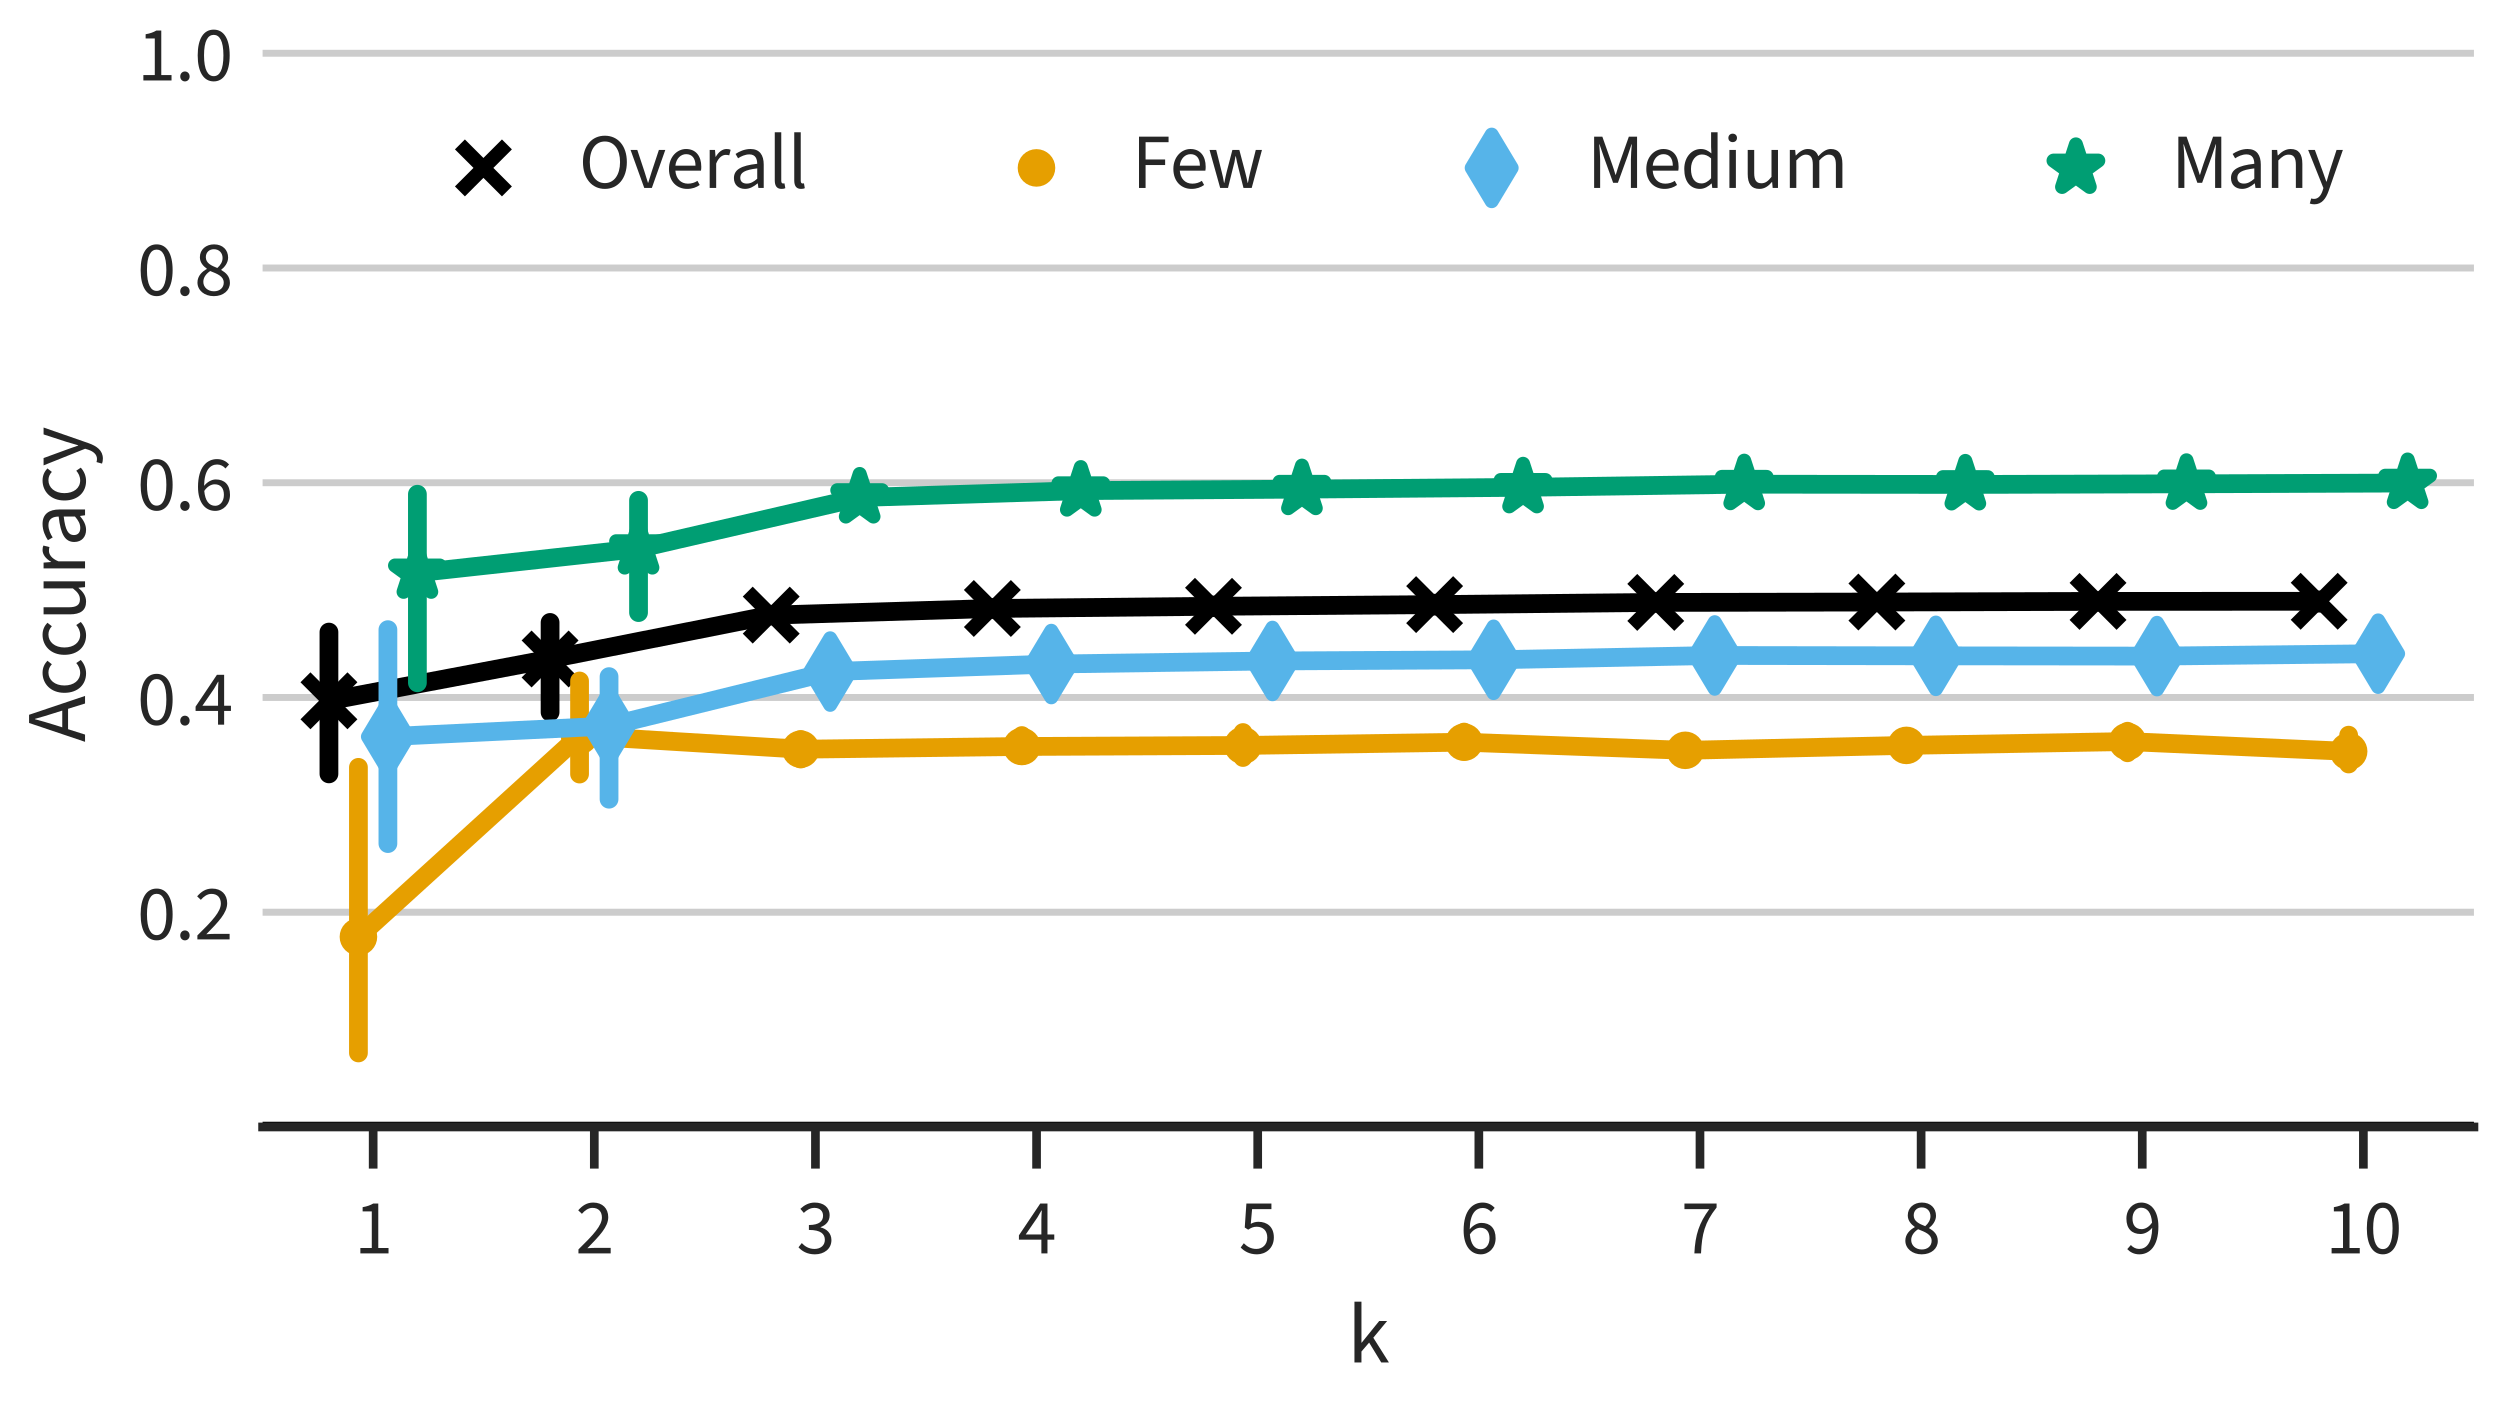 <?xml version="1.0" encoding="utf-8" standalone="no"?>
<!DOCTYPE svg PUBLIC "-//W3C//DTD SVG 1.1//EN"
  "http://www.w3.org/Graphics/SVG/1.1/DTD/svg11.dtd">
<svg xmlns:xlink="http://www.w3.org/1999/xlink" width="288pt" height="162pt" viewBox="0 0 288 162" xmlns="http://www.w3.org/2000/svg" version="1.1">
 <defs>
  <style type="text/css">*{stroke-linejoin: round; stroke-linecap: butt}</style>
 </defs>
 <g id="figure_1">
  <g id="patch_1">
   <path d="M 0 162
L 288 162
L 288 0
L 0 0
z
" style="fill: #ffffff"/>
  </g>
  <g id="axes_1">
   <g id="patch_2">
    <path d="M 30.251 129.826
L 285 129.826
L 285 4.9
L 30.251 4.9
z
" style="fill: #ffffff"/>
   </g>
   <g id="matplotlib.axis_1">
    <g id="xtick_1">
     <g id="line2d_1">
      <defs>
       <path id="mf15b5f564a" d="M 0 0
L 0 4.8
" style="stroke: #262626"/>
      </defs>
      <g>
       <use xlink:href="#mf15b5f564a" x="42.989" y="129.826" style="fill: #262626; stroke: #262626"/>
      </g>
     </g>
     <g id="text_1">
      <!-- 1 -->
      <g style="fill: #262626" transform="translate(40.802 144.392) scale(0.088 -0.088)">
       <defs>
        <path id="SourceSansPro-Regular-31" d="M 506 0
L 2810 0
L 2810 442
L 1971 442
L 1971 4083
L 1562 4083
C 1338 3949 1069 3846 691 3782
L 691 3437
L 1440 3437
L 1440 442
L 506 442
L 506 0
z
" transform="scale(0.016)"/>
       </defs>
       <use xlink:href="#SourceSansPro-Regular-31"/>
      </g>
     </g>
    </g>
    <g id="xtick_2">
     <g id="line2d_2">
      <g>
       <use xlink:href="#mf15b5f564a" x="68.464" y="129.826" style="fill: #262626; stroke: #262626"/>
      </g>
     </g>
     <g id="text_2">
      <!-- 2 -->
      <g style="fill: #262626" transform="translate(66.277 144.392) scale(0.088 -0.088)">
       <defs>
        <path id="SourceSansPro-Regular-32" d="M 256 0
L 2893 0
L 2893 454
L 1670 454
C 1459 454 1210 442 986 422
C 1978 1434 2694 2170 2694 2963
C 2694 3680 2221 4160 1466 4160
C 941 4160 576 3910 237 3526
L 538 3238
C 768 3507 1062 3725 1402 3725
C 1920 3725 2176 3398 2176 2931
C 2176 2272 1472 1517 256 326
L 256 0
z
" transform="scale(0.016)"/>
       </defs>
       <use xlink:href="#SourceSansPro-Regular-32"/>
      </g>
     </g>
    </g>
    <g id="xtick_3">
     <g id="line2d_3">
      <g>
       <use xlink:href="#mf15b5f564a" x="93.939" y="129.826" style="fill: #262626; stroke: #262626"/>
      </g>
     </g>
     <g id="text_3">
      <!-- 3 -->
      <g style="fill: #262626" transform="translate(91.752 144.392) scale(0.088 -0.088)">
       <defs>
        <path id="SourceSansPro-Regular-33" d="M 1510 -77
C 2259 -77 2861 365 2861 1088
C 2861 1651 2470 2010 1978 2125
L 1978 2150
C 2419 2317 2714 2630 2714 3123
C 2714 3782 2202 4160 1491 4160
C 1011 4160 634 3942 320 3648
L 602 3315
C 845 3552 1133 3725 1472 3725
C 1907 3725 2176 3475 2176 3085
C 2176 2656 1882 2323 1018 2323
L 1018 1920
C 1990 1920 2323 1594 2323 1107
C 2323 653 1971 365 1478 365
C 998 365 678 589 435 845
L 166 499
C 442 198 858 -77 1510 -77
z
" transform="scale(0.016)"/>
       </defs>
       <use xlink:href="#SourceSansPro-Regular-33"/>
      </g>
     </g>
    </g>
    <g id="xtick_4">
     <g id="line2d_4">
      <g>
       <use xlink:href="#mf15b5f564a" x="119.413" y="129.826" style="fill: #262626; stroke: #262626"/>
      </g>
     </g>
     <g id="text_4">
      <!-- 4 -->
      <g style="fill: #262626" transform="translate(117.226 144.392) scale(0.088 -0.088)">
       <defs>
        <path id="SourceSansPro-Regular-34" d="M 666 1549
L 1619 2938
C 1734 3142 1850 3322 1952 3514
L 1978 3514
C 1965 3296 1946 2944 1946 2733
L 1946 1549
L 666 1549
z
M 1946 0
L 2445 0
L 2445 1126
L 3002 1126
L 3002 1549
L 2445 1549
L 2445 4083
L 1856 4083
L 109 1478
L 109 1126
L 1946 1126
L 1946 0
z
" transform="scale(0.016)"/>
       </defs>
       <use xlink:href="#SourceSansPro-Regular-34"/>
      </g>
     </g>
    </g>
    <g id="xtick_5">
     <g id="line2d_5">
      <g>
       <use xlink:href="#mf15b5f564a" x="144.888" y="129.826" style="fill: #262626; stroke: #262626"/>
      </g>
     </g>
     <g id="text_5">
      <!-- 5 -->
      <g style="fill: #262626" transform="translate(142.701 144.392) scale(0.088 -0.088)">
       <defs>
        <path id="SourceSansPro-Regular-35" d="M 1498 -77
C 2208 -77 2874 422 2874 1306
C 2874 2189 2304 2586 1613 2586
C 1363 2586 1178 2522 986 2419
L 1094 3622
L 2675 3622
L 2675 4083
L 627 4083
L 493 2118
L 774 1939
C 1018 2099 1190 2182 1472 2182
C 1997 2182 2336 1856 2336 1293
C 2336 723 1946 365 1446 365
C 966 365 659 589 416 832
L 160 480
C 442 198 845 -77 1498 -77
z
" transform="scale(0.016)"/>
       </defs>
       <use xlink:href="#SourceSansPro-Regular-35"/>
      </g>
     </g>
    </g>
    <g id="xtick_6">
     <g id="line2d_6">
      <g>
       <use xlink:href="#mf15b5f564a" x="170.363" y="129.826" style="fill: #262626; stroke: #262626"/>
      </g>
     </g>
     <g id="text_6">
      <!-- 6 -->
      <g style="fill: #262626" transform="translate(168.176 144.392) scale(0.088 -0.088)">
       <defs>
        <path id="SourceSansPro-Regular-36" d="M 1670 2099
C 2176 2099 2426 1766 2426 1235
C 2426 698 2118 339 1715 339
C 1203 339 890 762 819 1555
C 1075 1939 1408 2099 1670 2099
z
M 1715 -77
C 2374 -77 2925 454 2925 1235
C 2925 2074 2470 2496 1760 2496
C 1427 2496 1062 2291 806 1971
C 826 3270 1312 3718 1882 3718
C 2138 3718 2394 3590 2554 3392
L 2848 3725
C 2624 3974 2304 4160 1862 4160
C 1050 4160 307 3526 307 1888
C 307 576 915 -77 1715 -77
z
" transform="scale(0.016)"/>
       </defs>
       <use xlink:href="#SourceSansPro-Regular-36"/>
      </g>
     </g>
    </g>
    <g id="xtick_7">
     <g id="line2d_7">
      <g>
       <use xlink:href="#mf15b5f564a" x="195.838" y="129.826" style="fill: #262626; stroke: #262626"/>
      </g>
     </g>
     <g id="text_7">
      <!-- 7 -->
      <g style="fill: #262626" transform="translate(193.651 144.392) scale(0.088 -0.088)">
       <defs>
        <path id="SourceSansPro-Regular-37" d="M 1094 0
L 1638 0
C 1709 1594 1933 2515 2912 3757
L 2912 4083
L 282 4083
L 282 3622
L 2317 3622
C 1491 2496 1165 1536 1094 0
z
" transform="scale(0.016)"/>
       </defs>
       <use xlink:href="#SourceSansPro-Regular-37"/>
      </g>
     </g>
    </g>
    <g id="xtick_8">
     <g id="line2d_8">
      <g>
       <use xlink:href="#mf15b5f564a" x="221.313" y="129.826" style="fill: #262626; stroke: #262626"/>
      </g>
     </g>
     <g id="text_8">
      <!-- 8 -->
      <g style="fill: #262626" transform="translate(219.126 144.392) scale(0.088 -0.088)">
       <defs>
        <path id="SourceSansPro-Regular-38" d="M 1600 -77
C 2394 -77 2918 403 2918 1011
C 2918 1562 2573 1850 2208 2061
L 2208 2086
C 2464 2278 2771 2643 2771 3072
C 2771 3706 2330 4160 1619 4160
C 960 4160 461 3738 461 3110
C 461 2682 730 2381 1030 2170
L 1030 2144
C 646 1939 262 1574 262 1043
C 262 397 832 -77 1600 -77
z
M 1888 2227
C 1395 2419 947 2624 947 3110
C 947 3507 1229 3763 1606 3763
C 2054 3763 2317 3443 2317 3046
C 2317 2746 2163 2470 1888 2227
z
M 1613 320
C 1114 320 742 646 742 1094
C 742 1466 986 1766 1306 1978
C 1894 1741 2413 1555 2413 1030
C 2413 608 2086 320 1613 320
z
" transform="scale(0.016)"/>
       </defs>
       <use xlink:href="#SourceSansPro-Regular-38"/>
      </g>
     </g>
    </g>
    <g id="xtick_9">
     <g id="line2d_9">
      <g>
       <use xlink:href="#mf15b5f564a" x="246.788" y="129.826" style="fill: #262626; stroke: #262626"/>
      </g>
     </g>
     <g id="text_9">
      <!-- 9 -->
      <g style="fill: #262626" transform="translate(244.601 144.392) scale(0.088 -0.088)">
       <defs>
        <path id="SourceSansPro-Regular-39" d="M 755 2848
C 755 3386 1062 3738 1459 3738
C 1978 3738 2291 3315 2355 2522
C 2099 2144 1773 1984 1504 1984
C 1005 1984 755 2317 755 2848
z
M 1312 -77
C 2131 -77 2874 557 2874 2195
C 2874 3507 2266 4160 1459 4160
C 806 4160 256 3629 256 2848
C 256 2010 710 1587 1414 1587
C 1747 1587 2112 1779 2368 2099
C 2342 806 1869 365 1293 365
C 1037 365 787 493 621 685
L 326 352
C 550 109 877 -77 1312 -77
z
" transform="scale(0.016)"/>
       </defs>
       <use xlink:href="#SourceSansPro-Regular-39"/>
      </g>
     </g>
    </g>
    <g id="xtick_10">
     <g id="line2d_10">
      <g>
       <use xlink:href="#mf15b5f564a" x="272.262" y="129.826" style="fill: #262626; stroke: #262626"/>
      </g>
     </g>
     <g id="text_10">
      <!-- 10 -->
      <g style="fill: #262626" transform="translate(267.888 144.392) scale(0.088 -0.088)">
       <defs>
        <path id="SourceSansPro-Regular-30" d="M 1594 -77
C 2406 -77 2899 685 2899 2054
C 2899 3424 2406 4160 1594 4160
C 774 4160 282 3424 282 2054
C 282 685 774 -77 1594 -77
z
M 1594 352
C 1120 352 800 858 800 2054
C 800 3251 1120 3731 1594 3731
C 2067 3731 2387 3251 2387 2054
C 2387 858 2067 352 1594 352
z
" transform="scale(0.016)"/>
       </defs>
       <use xlink:href="#SourceSansPro-Regular-31"/>
       <use xlink:href="#SourceSansPro-Regular-30" x="49.7"/>
      </g>
     </g>
    </g>
    <g id="text_11">
     <!-- $k$ -->
     <g style="fill: #262626" transform="translate(155.226 157.032) scale(0.096 -0.096)">
      <defs>
       <path id="SourceSansPro-Regular-6b" d="M 525 0
L 1050 0
L 1050 819
L 1626 1491
L 2534 0
L 3110 0
L 1939 1856
L 2976 3110
L 2381 3110
L 1069 1485
L 1050 1485
L 1050 4557
L 525 4557
L 525 0
z
" transform="scale(0.016)"/>
      </defs>
      <use xlink:href="#SourceSansPro-Regular-6b" transform="translate(0 0.797)"/>
     </g>
    </g>
   </g>
   <g id="matplotlib.axis_2">
    <g id="ytick_1">
     <g id="line2d_11">
      <path d="M 30.251 105.089
L 285 105.089
" clip-path="url(#pb74a5fa8ed)" style="fill: none; stroke: #cccccc; stroke-width: 0.8; stroke-linecap: round"/>
     </g>
     <g id="line2d_12"/>
     <g id="text_12">
      <!-- 0.2 -->
      <g style="fill: #262626" transform="translate(15.804 108.221) scale(0.088 -0.088)">
       <defs>
        <path id="SourceSansPro-Regular-2e" d="M 800 -77
C 1011 -77 1184 90 1184 326
C 1184 570 1011 736 800 736
C 589 736 416 570 416 326
C 416 90 589 -77 800 -77
z
" transform="scale(0.016)"/>
       </defs>
       <use xlink:href="#SourceSansPro-Regular-30"/>
       <use xlink:href="#SourceSansPro-Regular-2e" x="49.7"/>
       <use xlink:href="#SourceSansPro-Regular-32" x="74.7"/>
      </g>
     </g>
    </g>
    <g id="ytick_2">
     <g id="line2d_13">
      <path d="M 30.251 80.351
L 285 80.351
" clip-path="url(#pb74a5fa8ed)" style="fill: none; stroke: #cccccc; stroke-width: 0.8; stroke-linecap: round"/>
     </g>
     <g id="line2d_14"/>
     <g id="text_13">
      <!-- 0.4 -->
      <g style="fill: #262626" transform="translate(15.804 83.484) scale(0.088 -0.088)">
       <use xlink:href="#SourceSansPro-Regular-30"/>
       <use xlink:href="#SourceSansPro-Regular-2e" x="49.7"/>
       <use xlink:href="#SourceSansPro-Regular-34" x="74.7"/>
      </g>
     </g>
    </g>
    <g id="ytick_3">
     <g id="line2d_15">
      <path d="M 30.251 55.613
L 285 55.613
" clip-path="url(#pb74a5fa8ed)" style="fill: none; stroke: #cccccc; stroke-width: 0.8; stroke-linecap: round"/>
     </g>
     <g id="line2d_16"/>
     <g id="text_14">
      <!-- 0.6 -->
      <g style="fill: #262626" transform="translate(15.804 58.746) scale(0.088 -0.088)">
       <use xlink:href="#SourceSansPro-Regular-30"/>
       <use xlink:href="#SourceSansPro-Regular-2e" x="49.7"/>
       <use xlink:href="#SourceSansPro-Regular-36" x="74.7"/>
      </g>
     </g>
    </g>
    <g id="ytick_4">
     <g id="line2d_17">
      <path d="M 30.251 30.875
L 285 30.875
" clip-path="url(#pb74a5fa8ed)" style="fill: none; stroke: #cccccc; stroke-width: 0.8; stroke-linecap: round"/>
     </g>
     <g id="line2d_18"/>
     <g id="text_15">
      <!-- 0.8 -->
      <g style="fill: #262626" transform="translate(15.804 34.008) scale(0.088 -0.088)">
       <use xlink:href="#SourceSansPro-Regular-30"/>
       <use xlink:href="#SourceSansPro-Regular-2e" x="49.7"/>
       <use xlink:href="#SourceSansPro-Regular-38" x="74.7"/>
      </g>
     </g>
    </g>
    <g id="ytick_5">
     <g id="line2d_19">
      <path d="M 30.251 6.137
L 285 6.137
" clip-path="url(#pb74a5fa8ed)" style="fill: none; stroke: #cccccc; stroke-width: 0.8; stroke-linecap: round"/>
     </g>
     <g id="line2d_20"/>
     <g id="text_16">
      <!-- 1.0 -->
      <g style="fill: #262626" transform="translate(15.804 9.27) scale(0.088 -0.088)">
       <use xlink:href="#SourceSansPro-Regular-31"/>
       <use xlink:href="#SourceSansPro-Regular-2e" x="49.7"/>
       <use xlink:href="#SourceSansPro-Regular-30" x="74.7"/>
      </g>
     </g>
    </g>
    <g id="text_17">
     <!-- Accuracy -->
     <g style="fill: #262626" transform="translate(9.797 85.488) rotate(-90) scale(0.096 -0.096)">
      <defs>
       <path id="SourceSansPro-Regular-41" d="M 1306 2342
C 1453 2810 1587 3270 1715 3757
L 1741 3757
C 1875 3270 2010 2810 2163 2342
L 2362 1709
L 1107 1709
L 1306 2342
z
M 19 0
L 563 0
L 966 1274
L 2496 1274
L 2893 0
L 3462 0
L 2048 4198
L 1434 4198
L 19 0
z
" transform="scale(0.016)"/>
       <path id="SourceSansPro-Regular-63" d="M 1754 -77
C 2125 -77 2477 64 2758 320
L 2528 659
C 2342 493 2086 365 1798 365
C 1229 365 845 838 845 1549
C 845 2266 1254 2746 1818 2746
C 2067 2746 2266 2650 2438 2490
L 2701 2822
C 2483 3027 2202 3187 1792 3187
C 992 3187 294 2592 294 1549
C 294 518 928 -77 1754 -77
z
" transform="scale(0.016)"/>
       <path id="SourceSansPro-Regular-75" d="M 1434 -77
C 1862 -77 2170 147 2458 486
L 2477 486
L 2522 0
L 2957 0
L 2957 3110
L 2426 3110
L 2426 909
C 2138 544 1914 384 1600 384
C 1190 384 1011 634 1011 1210
L 1011 3110
L 480 3110
L 480 1139
C 480 346 774 -77 1434 -77
z
" transform="scale(0.016)"/>
       <path id="SourceSansPro-Regular-72" d="M 525 0
L 1056 0
L 1056 1997
C 1267 2522 1581 2707 1843 2707
C 1965 2707 2035 2694 2125 2669
L 2240 3123
C 2144 3168 2048 3187 1907 3187
C 1562 3187 1242 2938 1024 2547
L 1005 2547
L 960 3110
L 525 3110
L 525 0
z
" transform="scale(0.016)"/>
       <path id="SourceSansPro-Regular-61" d="M 1242 -77
C 1632 -77 1971 122 2266 371
L 2285 371
L 2336 0
L 2771 0
L 2771 1914
C 2771 2682 2445 3187 1690 3187
C 1190 3187 755 2976 467 2784
L 672 2426
C 915 2586 1242 2746 1600 2746
C 2106 2746 2234 2368 2240 1978
C 909 1830 333 1498 333 806
C 333 243 723 -77 1242 -77
z
M 1389 358
C 1088 358 851 493 851 838
C 851 1242 1190 1478 2240 1600
L 2240 755
C 1939 493 1690 358 1389 358
z
" transform="scale(0.016)"/>
       <path id="SourceSansPro-Regular-79" d="M 582 -1338
C 1203 -1338 1530 -870 1747 -256
L 2918 3110
L 2400 3110
L 1843 1395
C 1760 1120 1670 800 1587 518
L 1562 518
C 1459 806 1357 1126 1254 1395
L 627 3110
L 77 3110
L 1325 -6
L 1254 -237
C 1126 -621 902 -896 557 -896
C 480 -896 403 -883 326 -858
L 211 -1274
C 314 -1312 435 -1338 582 -1338
z
" transform="scale(0.016)"/>
      </defs>
      <use xlink:href="#SourceSansPro-Regular-41"/>
      <use xlink:href="#SourceSansPro-Regular-63" x="54.4"/>
      <use xlink:href="#SourceSansPro-Regular-63" x="100"/>
      <use xlink:href="#SourceSansPro-Regular-75" x="145.6"/>
      <use xlink:href="#SourceSansPro-Regular-72" x="200"/>
      <use xlink:href="#SourceSansPro-Regular-61" x="234.8"/>
      <use xlink:href="#SourceSansPro-Regular-63" x="285.2"/>
      <use xlink:href="#SourceSansPro-Regular-79" x="330.8"/>
     </g>
    </g>
   </g>
   <g id="line2d_21">
    <path d="M 37.894 80.732
L 63.369 75.916
L 88.844 70.861
L 114.318 70.097
L 139.793 69.846
L 165.268 69.65
L 190.743 69.399
L 216.218 69.354
L 241.693 69.281
L 267.167 69.267
" clip-path="url(#pb74a5fa8ed)" style="fill: none; stroke: #000000; stroke-width: 2.16; stroke-linecap: round"/>
   </g>
   <g id="line2d_22">
    <path d="M 37.894 89.151
L 37.894 72.815
" clip-path="url(#pb74a5fa8ed)" style="fill: none; stroke: #000000; stroke-width: 2.16; stroke-linecap: round"/>
   </g>
   <g id="line2d_23">
    <path d="M 63.369 82.051
L 63.369 71.704
" clip-path="url(#pb74a5fa8ed)" style="fill: none; stroke: #000000; stroke-width: 2.16; stroke-linecap: round"/>
   </g>
   <g id="line2d_24">
    <path d="M 88.844 70.954
L 88.844 70.768
" clip-path="url(#pb74a5fa8ed)" style="fill: none; stroke: #000000; stroke-width: 2.16; stroke-linecap: round"/>
   </g>
   <g id="line2d_25">
    <path d="M 114.318 70.211
L 114.318 69.987
" clip-path="url(#pb74a5fa8ed)" style="fill: none; stroke: #000000; stroke-width: 2.16; stroke-linecap: round"/>
   </g>
   <g id="line2d_26">
    <path d="M 139.793 69.997
L 139.793 69.696
" clip-path="url(#pb74a5fa8ed)" style="fill: none; stroke: #000000; stroke-width: 2.16; stroke-linecap: round"/>
   </g>
   <g id="line2d_27">
    <path d="M 165.268 69.825
L 165.268 69.489
" clip-path="url(#pb74a5fa8ed)" style="fill: none; stroke: #000000; stroke-width: 2.16; stroke-linecap: round"/>
   </g>
   <g id="line2d_28">
    <path d="M 190.743 69.502
L 190.743 69.304
" clip-path="url(#pb74a5fa8ed)" style="fill: none; stroke: #000000; stroke-width: 2.16; stroke-linecap: round"/>
   </g>
   <g id="line2d_29">
    <path d="M 216.218 69.436
L 216.218 69.266
" clip-path="url(#pb74a5fa8ed)" style="fill: none; stroke: #000000; stroke-width: 2.16; stroke-linecap: round"/>
   </g>
   <g id="line2d_30">
    <path d="M 241.693 69.373
L 241.693 69.196
" clip-path="url(#pb74a5fa8ed)" style="fill: none; stroke: #000000; stroke-width: 2.16; stroke-linecap: round"/>
   </g>
   <g id="line2d_31">
    <path d="M 267.167 69.486
L 267.167 69.115
" clip-path="url(#pb74a5fa8ed)" style="fill: none; stroke: #000000; stroke-width: 2.16; stroke-linecap: round"/>
   </g>
   <g id="PathCollection_1">
    <defs>
     <path id="maddd6e3789" d="M -2.707 2.707
L 2.707 -2.707
M -2.707 -2.707
L 2.707 2.707
" style="stroke: #000000; stroke-width: 1.62"/>
    </defs>
    <g clip-path="url(#pb74a5fa8ed)">
     <use xlink:href="#maddd6e3789" x="37.894" y="80.732" style="stroke: #000000; stroke-width: 1.62"/>
     <use xlink:href="#maddd6e3789" x="63.369" y="75.916" style="stroke: #000000; stroke-width: 1.62"/>
     <use xlink:href="#maddd6e3789" x="88.844" y="70.861" style="stroke: #000000; stroke-width: 1.62"/>
     <use xlink:href="#maddd6e3789" x="114.318" y="70.097" style="stroke: #000000; stroke-width: 1.62"/>
     <use xlink:href="#maddd6e3789" x="139.793" y="69.846" style="stroke: #000000; stroke-width: 1.62"/>
     <use xlink:href="#maddd6e3789" x="165.268" y="69.65" style="stroke: #000000; stroke-width: 1.62"/>
     <use xlink:href="#maddd6e3789" x="190.743" y="69.399" style="stroke: #000000; stroke-width: 1.62"/>
     <use xlink:href="#maddd6e3789" x="216.218" y="69.354" style="stroke: #000000; stroke-width: 1.62"/>
     <use xlink:href="#maddd6e3789" x="241.693" y="69.281" style="stroke: #000000; stroke-width: 1.62"/>
     <use xlink:href="#maddd6e3789" x="267.167" y="69.267" style="stroke: #000000; stroke-width: 1.62"/>
    </g>
   </g>
   <g id="line2d_32">
    <path d="M 30.251 129.826
L 285 129.826
" clip-path="url(#pb74a5fa8ed)" style="fill: none; stroke: #000000; stroke-width: 1.2; stroke-linecap: round"/>
   </g>
   <g id="line2d_33">
    <path d="M 41.291 107.922
L 66.765 84.749
L 92.24 86.308
L 117.715 85.995
L 143.19 85.877
L 168.665 85.5
L 194.14 86.437
L 219.614 85.869
L 245.089 85.426
L 270.564 86.561
" clip-path="url(#pb74a5fa8ed)" style="fill: none; stroke: #e69f00; stroke-width: 2.16; stroke-linecap: round"/>
   </g>
   <g id="line2d_34">
    <path d="M 41.291 121.299
L 41.291 88.398
" clip-path="url(#pb74a5fa8ed)" style="fill: none; stroke: #e69f00; stroke-width: 2.16; stroke-linecap: round"/>
   </g>
   <g id="line2d_35">
    <path d="M 66.765 89.171
L 66.765 78.449
" clip-path="url(#pb74a5fa8ed)" style="fill: none; stroke: #e69f00; stroke-width: 2.16; stroke-linecap: round"/>
   </g>
   <g id="line2d_36">
    <path d="M 92.24 87.44
L 92.24 85.189
" clip-path="url(#pb74a5fa8ed)" style="fill: none; stroke: #e69f00; stroke-width: 2.16; stroke-linecap: round"/>
   </g>
   <g id="line2d_37">
    <path d="M 117.715 87.045
L 117.715 84.735
" clip-path="url(#pb74a5fa8ed)" style="fill: none; stroke: #e69f00; stroke-width: 2.16; stroke-linecap: round"/>
   </g>
   <g id="line2d_38">
    <path d="M 143.19 87.265
L 143.19 84.388
" clip-path="url(#pb74a5fa8ed)" style="fill: none; stroke: #e69f00; stroke-width: 2.16; stroke-linecap: round"/>
   </g>
   <g id="line2d_39">
    <path d="M 168.665 86.555
L 168.665 84.334
" clip-path="url(#pb74a5fa8ed)" style="fill: none; stroke: #e69f00; stroke-width: 2.16; stroke-linecap: round"/>
   </g>
   <g id="line2d_40">
    <path d="M 194.14 87.383
L 194.14 85.478
" clip-path="url(#pb74a5fa8ed)" style="fill: none; stroke: #e69f00; stroke-width: 2.16; stroke-linecap: round"/>
   </g>
   <g id="line2d_41">
    <path d="M 219.614 86.653
L 219.614 85.036
" clip-path="url(#pb74a5fa8ed)" style="fill: none; stroke: #e69f00; stroke-width: 2.16; stroke-linecap: round"/>
   </g>
   <g id="line2d_42">
    <path d="M 245.089 86.719
L 245.089 84.237
" clip-path="url(#pb74a5fa8ed)" style="fill: none; stroke: #e69f00; stroke-width: 2.16; stroke-linecap: round"/>
   </g>
   <g id="line2d_43">
    <path d="M 270.564 88.012
L 270.564 84.692
" clip-path="url(#pb74a5fa8ed)" style="fill: none; stroke: #e69f00; stroke-width: 2.16; stroke-linecap: round"/>
   </g>
   <g id="PathCollection_2">
    <defs>
     <path id="mf0bc7dc4ae" d="M 0 1.354
C 0.359 1.354 0.703 1.211 0.957 0.957
C 1.211 0.703 1.354 0.359 1.354 0
C 1.354 -0.359 1.211 -0.703 0.957 -0.957
C 0.703 -1.211 0.359 -1.354 0 -1.354
C -0.359 -1.354 -0.703 -1.211 -0.957 -0.957
C -1.211 -0.703 -1.354 -0.359 -1.354 0
C -1.354 0.359 -1.211 0.703 -0.957 0.957
C -0.703 1.211 -0.359 1.354 0 1.354
z
" style="stroke: #e69f00; stroke-width: 1.62"/>
    </defs>
    <g clip-path="url(#pb74a5fa8ed)">
     <use xlink:href="#mf0bc7dc4ae" x="41.291" y="107.922" style="fill: #e69f00; stroke: #e69f00; stroke-width: 1.62"/>
     <use xlink:href="#mf0bc7dc4ae" x="66.765" y="84.749" style="fill: #e69f00; stroke: #e69f00; stroke-width: 1.62"/>
     <use xlink:href="#mf0bc7dc4ae" x="92.24" y="86.308" style="fill: #e69f00; stroke: #e69f00; stroke-width: 1.62"/>
     <use xlink:href="#mf0bc7dc4ae" x="117.715" y="85.995" style="fill: #e69f00; stroke: #e69f00; stroke-width: 1.62"/>
     <use xlink:href="#mf0bc7dc4ae" x="143.19" y="85.877" style="fill: #e69f00; stroke: #e69f00; stroke-width: 1.62"/>
     <use xlink:href="#mf0bc7dc4ae" x="168.665" y="85.5" style="fill: #e69f00; stroke: #e69f00; stroke-width: 1.62"/>
     <use xlink:href="#mf0bc7dc4ae" x="194.14" y="86.437" style="fill: #e69f00; stroke: #e69f00; stroke-width: 1.62"/>
     <use xlink:href="#mf0bc7dc4ae" x="219.614" y="85.869" style="fill: #e69f00; stroke: #e69f00; stroke-width: 1.62"/>
     <use xlink:href="#mf0bc7dc4ae" x="245.089" y="85.426" style="fill: #e69f00; stroke: #e69f00; stroke-width: 1.62"/>
     <use xlink:href="#mf0bc7dc4ae" x="270.564" y="86.561" style="fill: #e69f00; stroke: #e69f00; stroke-width: 1.62"/>
    </g>
   </g>
   <g id="patch_3">
    <path d="M 30.251 129.826
L 285 129.826
" style="fill: none; stroke: #262626; stroke-linejoin: miter; stroke-linecap: square"/>
   </g>
   <g id="line2d_44">
    <path d="M 44.687 84.863
L 70.162 83.635
L 95.637 77.365
L 121.112 76.498
L 146.587 76.143
L 172.061 76.007
L 197.536 75.51
L 223.011 75.553
L 248.486 75.584
L 273.961 75.305
" clip-path="url(#pb74a5fa8ed)" style="fill: none; stroke: #56b4e9; stroke-width: 2.16; stroke-linecap: round"/>
   </g>
   <g id="line2d_45">
    <path d="M 44.687 97.181
L 44.687 72.536
" clip-path="url(#pb74a5fa8ed)" style="fill: none; stroke: #56b4e9; stroke-width: 2.16; stroke-linecap: round"/>
   </g>
   <g id="line2d_46">
    <path d="M 70.162 92.068
L 70.162 77.946
" clip-path="url(#pb74a5fa8ed)" style="fill: none; stroke: #56b4e9; stroke-width: 2.16; stroke-linecap: round"/>
   </g>
   <g id="line2d_47">
    <path d="M 95.637 77.637
L 95.637 77.147
" clip-path="url(#pb74a5fa8ed)" style="fill: none; stroke: #56b4e9; stroke-width: 2.16; stroke-linecap: round"/>
   </g>
   <g id="line2d_48">
    <path d="M 121.112 76.818
L 121.112 76.177
" clip-path="url(#pb74a5fa8ed)" style="fill: none; stroke: #56b4e9; stroke-width: 2.16; stroke-linecap: round"/>
   </g>
   <g id="line2d_49">
    <path d="M 146.587 76.619
L 146.587 75.692
" clip-path="url(#pb74a5fa8ed)" style="fill: none; stroke: #56b4e9; stroke-width: 2.16; stroke-linecap: round"/>
   </g>
   <g id="line2d_50">
    <path d="M 172.061 76.377
L 172.061 75.633
" clip-path="url(#pb74a5fa8ed)" style="fill: none; stroke: #56b4e9; stroke-width: 2.16; stroke-linecap: round"/>
   </g>
   <g id="line2d_51">
    <path d="M 197.536 75.728
L 197.536 75.321
" clip-path="url(#pb74a5fa8ed)" style="fill: none; stroke: #56b4e9; stroke-width: 2.16; stroke-linecap: round"/>
   </g>
   <g id="line2d_52">
    <path d="M 223.011 75.735
L 223.011 75.36
" clip-path="url(#pb74a5fa8ed)" style="fill: none; stroke: #56b4e9; stroke-width: 2.16; stroke-linecap: round"/>
   </g>
   <g id="line2d_53">
    <path d="M 248.486 75.882
L 248.486 75.295
" clip-path="url(#pb74a5fa8ed)" style="fill: none; stroke: #56b4e9; stroke-width: 2.16; stroke-linecap: round"/>
   </g>
   <g id="line2d_54">
    <path d="M 273.961 75.943
L 273.961 74.891
" clip-path="url(#pb74a5fa8ed)" style="fill: none; stroke: #56b4e9; stroke-width: 2.16; stroke-linecap: round"/>
   </g>
   <g id="PathCollection_3">
    <defs>
     <path id="me75003c28e" d="M -0 3.829
L 2.297 0
L 0 -3.829
L -2.297 -0
z
" style="stroke: #56b4e9; stroke-width: 1.62"/>
    </defs>
    <g clip-path="url(#pb74a5fa8ed)">
     <use xlink:href="#me75003c28e" x="44.687" y="84.863" style="fill: #56b4e9; stroke: #56b4e9; stroke-width: 1.62"/>
     <use xlink:href="#me75003c28e" x="70.162" y="83.635" style="fill: #56b4e9; stroke: #56b4e9; stroke-width: 1.62"/>
     <use xlink:href="#me75003c28e" x="95.637" y="77.365" style="fill: #56b4e9; stroke: #56b4e9; stroke-width: 1.62"/>
     <use xlink:href="#me75003c28e" x="121.112" y="76.498" style="fill: #56b4e9; stroke: #56b4e9; stroke-width: 1.62"/>
     <use xlink:href="#me75003c28e" x="146.587" y="76.143" style="fill: #56b4e9; stroke: #56b4e9; stroke-width: 1.62"/>
     <use xlink:href="#me75003c28e" x="172.061" y="76.007" style="fill: #56b4e9; stroke: #56b4e9; stroke-width: 1.62"/>
     <use xlink:href="#me75003c28e" x="197.536" y="75.51" style="fill: #56b4e9; stroke: #56b4e9; stroke-width: 1.62"/>
     <use xlink:href="#me75003c28e" x="223.011" y="75.553" style="fill: #56b4e9; stroke: #56b4e9; stroke-width: 1.62"/>
     <use xlink:href="#me75003c28e" x="248.486" y="75.584" style="fill: #56b4e9; stroke: #56b4e9; stroke-width: 1.62"/>
     <use xlink:href="#me75003c28e" x="273.961" y="75.305" style="fill: #56b4e9; stroke: #56b4e9; stroke-width: 1.62"/>
    </g>
   </g>
   <g id="line2d_55">
    <path d="M 48.084 65.987
L 73.559 63.192
L 99.034 57.312
L 124.508 56.518
L 149.983 56.349
L 175.458 56.14
L 200.933 55.779
L 226.408 55.808
L 251.882 55.737
L 277.357 55.645
" clip-path="url(#pb74a5fa8ed)" style="fill: none; stroke: #009e73; stroke-width: 2.16; stroke-linecap: round"/>
   </g>
   <g id="line2d_56">
    <path d="M 48.084 78.656
L 48.084 56.934
" clip-path="url(#pb74a5fa8ed)" style="fill: none; stroke: #009e73; stroke-width: 2.16; stroke-linecap: round"/>
   </g>
   <g id="line2d_57">
    <path d="M 73.559 70.571
L 73.559 57.638
" clip-path="url(#pb74a5fa8ed)" style="fill: none; stroke: #009e73; stroke-width: 2.16; stroke-linecap: round"/>
   </g>
   <g id="line2d_58">
    <path d="M 99.034 57.587
L 99.034 56.991
" clip-path="url(#pb74a5fa8ed)" style="fill: none; stroke: #009e73; stroke-width: 2.16; stroke-linecap: round"/>
   </g>
   <g id="line2d_59">
    <path d="M 124.508 56.772
L 124.508 56.233
" clip-path="url(#pb74a5fa8ed)" style="fill: none; stroke: #009e73; stroke-width: 2.16; stroke-linecap: round"/>
   </g>
   <g id="line2d_60">
    <path d="M 149.983 56.629
L 149.983 56.053
" clip-path="url(#pb74a5fa8ed)" style="fill: none; stroke: #009e73; stroke-width: 2.16; stroke-linecap: round"/>
   </g>
   <g id="line2d_61">
    <path d="M 175.458 56.455
L 175.458 55.825
" clip-path="url(#pb74a5fa8ed)" style="fill: none; stroke: #009e73; stroke-width: 2.16; stroke-linecap: round"/>
   </g>
   <g id="line2d_62">
    <path d="M 200.933 55.989
L 200.933 55.562
" clip-path="url(#pb74a5fa8ed)" style="fill: none; stroke: #009e73; stroke-width: 2.16; stroke-linecap: round"/>
   </g>
   <g id="line2d_63">
    <path d="M 226.408 55.958
L 226.408 55.637
" clip-path="url(#pb74a5fa8ed)" style="fill: none; stroke: #009e73; stroke-width: 2.16; stroke-linecap: round"/>
   </g>
   <g id="line2d_64">
    <path d="M 251.882 56.021
L 251.882 55.464
" clip-path="url(#pb74a5fa8ed)" style="fill: none; stroke: #009e73; stroke-width: 2.16; stroke-linecap: round"/>
   </g>
   <g id="line2d_65">
    <path d="M 277.357 56.113
L 277.357 55.301
" clip-path="url(#pb74a5fa8ed)" style="fill: none; stroke: #009e73; stroke-width: 2.16; stroke-linecap: round"/>
   </g>
   <g id="PathCollection_4">
    <defs>
     <path id="m15bc518a78" d="M 0 -2.707
L -0.608 -0.837
L -2.575 -0.837
L -0.983 0.32
L -1.591 2.19
L -0 1.034
L 1.591 2.19
L 0.983 0.32
L 2.575 -0.837
L 0.608 -0.837
z
" style="stroke: #009e73; stroke-width: 1.62"/>
    </defs>
    <g clip-path="url(#pb74a5fa8ed)">
     <use xlink:href="#m15bc518a78" x="48.084" y="65.987" style="fill: #009e73; stroke: #009e73; stroke-width: 1.62"/>
     <use xlink:href="#m15bc518a78" x="73.559" y="63.192" style="fill: #009e73; stroke: #009e73; stroke-width: 1.62"/>
     <use xlink:href="#m15bc518a78" x="99.034" y="57.312" style="fill: #009e73; stroke: #009e73; stroke-width: 1.62"/>
     <use xlink:href="#m15bc518a78" x="124.508" y="56.518" style="fill: #009e73; stroke: #009e73; stroke-width: 1.62"/>
     <use xlink:href="#m15bc518a78" x="149.983" y="56.349" style="fill: #009e73; stroke: #009e73; stroke-width: 1.62"/>
     <use xlink:href="#m15bc518a78" x="175.458" y="56.14" style="fill: #009e73; stroke: #009e73; stroke-width: 1.62"/>
     <use xlink:href="#m15bc518a78" x="200.933" y="55.779" style="fill: #009e73; stroke: #009e73; stroke-width: 1.62"/>
     <use xlink:href="#m15bc518a78" x="226.408" y="55.808" style="fill: #009e73; stroke: #009e73; stroke-width: 1.62"/>
     <use xlink:href="#m15bc518a78" x="251.882" y="55.737" style="fill: #009e73; stroke: #009e73; stroke-width: 1.62"/>
     <use xlink:href="#m15bc518a78" x="277.357" y="55.645" style="fill: #009e73; stroke: #009e73; stroke-width: 1.62"/>
    </g>
   </g>
  </g>
  <g id="legend_1">
   <g id="PathCollection_5">
    <g>
     <use xlink:href="#maddd6e3789" x="55.69" y="19.343" style="stroke: #000000; stroke-width: 1.62"/>
    </g>
   </g>
   <g id="text_18">
    <!-- Overall -->
    <g style="fill: #262626" transform="translate(66.69 21.653) scale(0.088 -0.088)">
     <defs>
      <path id="SourceSansPro-Regular-4f" d="M 2125 -77
C 3181 -77 3923 768 3923 2118
C 3923 3456 3181 4275 2125 4275
C 1069 4275 333 3462 333 2118
C 333 768 1069 -77 2125 -77
z
M 2125 397
C 1376 397 890 1069 890 2118
C 890 3162 1376 3802 2125 3802
C 2874 3802 3366 3162 3366 2118
C 3366 1069 2874 397 2125 397
z
" transform="scale(0.016)"/>
      <path id="SourceSansPro-Regular-76" d="M 1197 0
L 1818 0
L 2918 3110
L 2394 3110
L 1811 1350
C 1715 1043 1613 730 1523 429
L 1498 429
C 1402 730 1306 1043 1210 1350
L 627 3110
L 77 3110
L 1197 0
z
" transform="scale(0.016)"/>
      <path id="SourceSansPro-Regular-65" d="M 1779 -77
C 2208 -77 2541 51 2810 243
L 2624 582
C 2406 435 2144 352 1843 352
C 1254 352 864 774 819 1414
L 2912 1414
C 2931 1517 2938 1613 2938 1728
C 2938 2624 2483 3187 1690 3187
C 979 3187 294 2566 294 1555
C 294 525 947 -77 1779 -77
z
M 819 1824
C 883 2419 1267 2765 1702 2765
C 2176 2765 2464 2438 2464 1824
L 819 1824
z
" transform="scale(0.016)"/>
      <path id="SourceSansPro-Regular-6c" d="M 1082 -77
C 1216 -77 1312 -58 1389 -19
L 1318 378
C 1267 365 1242 365 1210 365
C 1126 365 1056 422 1056 589
L 1056 4557
L 525 4557
L 525 627
C 525 179 685 -77 1082 -77
z
" transform="scale(0.016)"/>
     </defs>
     <use xlink:href="#SourceSansPro-Regular-4f"/>
     <use xlink:href="#SourceSansPro-Regular-76" x="66.4"/>
     <use xlink:href="#SourceSansPro-Regular-65" x="113.2"/>
     <use xlink:href="#SourceSansPro-Regular-72" x="162.8"/>
     <use xlink:href="#SourceSansPro-Regular-61" x="197.6"/>
     <use xlink:href="#SourceSansPro-Regular-6c" x="248"/>
     <use xlink:href="#SourceSansPro-Regular-6c" x="273.5"/>
    </g>
   </g>
   <g id="PathCollection_6">
    <g>
     <use xlink:href="#mf0bc7dc4ae" x="119.402" y="19.343" style="fill: #e69f00; stroke: #e69f00; stroke-width: 1.62"/>
    </g>
   </g>
   <g id="text_19">
    <!-- Few -->
    <g style="fill: #262626" transform="translate(130.402 21.653) scale(0.088 -0.088)">
     <defs>
      <path id="SourceSansPro-Regular-46" d="M 576 0
L 1114 0
L 1114 1875
L 2714 1875
L 2714 2330
L 1114 2330
L 1114 3744
L 2995 3744
L 2995 4198
L 576 4198
L 576 0
z
" transform="scale(0.016)"/>
      <path id="SourceSansPro-Regular-77" d="M 1024 0
L 1664 0
L 2080 1670
C 2163 1952 2221 2227 2278 2592
L 2304 2592
C 2374 2227 2432 1958 2509 1670
L 2931 0
L 3603 0
L 4442 3110
L 3936 3110
L 3482 1306
C 3411 1024 3360 755 3296 422
L 3270 422
C 3206 755 3136 1024 3066 1306
L 2592 3110
L 2022 3110
L 1555 1306
C 1485 1024 1427 755 1363 422
L 1338 422
C 1286 755 1222 1024 1152 1306
L 698 3110
L 154 3110
L 1024 0
z
" transform="scale(0.016)"/>
     </defs>
     <use xlink:href="#SourceSansPro-Regular-46"/>
     <use xlink:href="#SourceSansPro-Regular-65" x="49.5"/>
     <use xlink:href="#SourceSansPro-Regular-77" x="99.1"/>
    </g>
   </g>
   <g id="PathCollection_7">
    <g>
     <use xlink:href="#me75003c28e" x="171.841" y="19.343" style="fill: #56b4e9; stroke: #56b4e9; stroke-width: 1.62"/>
    </g>
   </g>
   <g id="text_20">
    <!-- Medium -->
    <g style="fill: #262626" transform="translate(182.841 21.653) scale(0.088 -0.088)">
     <defs>
      <path id="SourceSansPro-Regular-4d" d="M 570 0
L 1062 0
L 1062 2317
C 1062 2688 1018 3206 986 3571
L 1011 3571
L 1344 2592
L 2125 422
L 2515 422
L 3302 2592
L 3629 3571
L 3654 3571
C 3622 3206 3578 2688 3578 2317
L 3578 0
L 4083 0
L 4083 4198
L 3411 4198
L 2618 1952
C 2515 1658 2438 1389 2342 1075
L 2317 1075
C 2227 1389 2138 1658 2035 1952
L 1242 4198
L 570 4198
L 570 0
z
" transform="scale(0.016)"/>
      <path id="SourceSansPro-Regular-64" d="M 1587 -77
C 1952 -77 2285 128 2528 365
L 2547 365
L 2592 0
L 3027 0
L 3027 4557
L 2496 4557
L 2496 3360
L 2522 2829
C 2246 3053 2010 3187 1651 3187
C 941 3187 301 2560 301 1549
C 301 512 806 -77 1587 -77
z
M 1702 371
C 1158 371 851 813 851 1555
C 851 2266 1248 2739 1741 2739
C 1997 2739 2234 2656 2496 2419
L 2496 794
C 2240 512 1990 371 1702 371
z
" transform="scale(0.016)"/>
      <path id="SourceSansPro-Regular-69" d="M 525 0
L 1056 0
L 1056 3110
L 525 3110
L 525 0
z
M 794 3750
C 998 3750 1146 3885 1146 4096
C 1146 4301 998 4442 794 4442
C 589 4442 442 4301 442 4096
C 442 3885 589 3750 794 3750
z
" transform="scale(0.016)"/>
      <path id="SourceSansPro-Regular-6d" d="M 525 0
L 1056 0
L 1056 2253
C 1344 2573 1600 2726 1830 2726
C 2227 2726 2406 2483 2406 1901
L 2406 0
L 2938 0
L 2938 2253
C 3226 2573 3475 2726 3718 2726
C 4109 2726 4294 2483 4294 1901
L 4294 0
L 4826 0
L 4826 1971
C 4826 2765 4518 3187 3878 3187
C 3501 3187 3174 2944 2854 2598
C 2726 2963 2470 3187 1990 3187
C 1619 3187 1299 2957 1024 2662
L 1005 2662
L 960 3110
L 525 3110
L 525 0
z
" transform="scale(0.016)"/>
     </defs>
     <use xlink:href="#SourceSansPro-Regular-4d"/>
     <use xlink:href="#SourceSansPro-Regular-65" x="72.7"/>
     <use xlink:href="#SourceSansPro-Regular-64" x="122.3"/>
     <use xlink:href="#SourceSansPro-Regular-69" x="177.8"/>
     <use xlink:href="#SourceSansPro-Regular-75" x="202.5"/>
     <use xlink:href="#SourceSansPro-Regular-6d" x="256.9"/>
    </g>
   </g>
   <g id="PathCollection_8">
    <g>
     <use xlink:href="#m15bc518a78" x="239.144" y="19.343" style="fill: #009e73; stroke: #009e73; stroke-width: 1.62"/>
    </g>
   </g>
   <g id="text_21">
    <!-- Many -->
    <g style="fill: #262626" transform="translate(250.144 21.653) scale(0.088 -0.088)">
     <defs>
      <path id="SourceSansPro-Regular-6e" d="M 525 0
L 1056 0
L 1056 2253
C 1363 2566 1587 2726 1901 2726
C 2310 2726 2490 2483 2490 1901
L 2490 0
L 3021 0
L 3021 1971
C 3021 2765 2726 3187 2067 3187
C 1638 3187 1318 2957 1024 2662
L 1005 2662
L 960 3110
L 525 3110
L 525 0
z
" transform="scale(0.016)"/>
     </defs>
     <use xlink:href="#SourceSansPro-Regular-4d"/>
     <use xlink:href="#SourceSansPro-Regular-61" x="72.7"/>
     <use xlink:href="#SourceSansPro-Regular-6e" x="123.1"/>
     <use xlink:href="#SourceSansPro-Regular-79" x="177.8"/>
    </g>
   </g>
  </g>
 </g>
 <defs>
  <clipPath id="pb74a5fa8ed">
   <rect x="30.251" y="4.9" width="254.748" height="124.926"/>
  </clipPath>
 </defs>
</svg>
